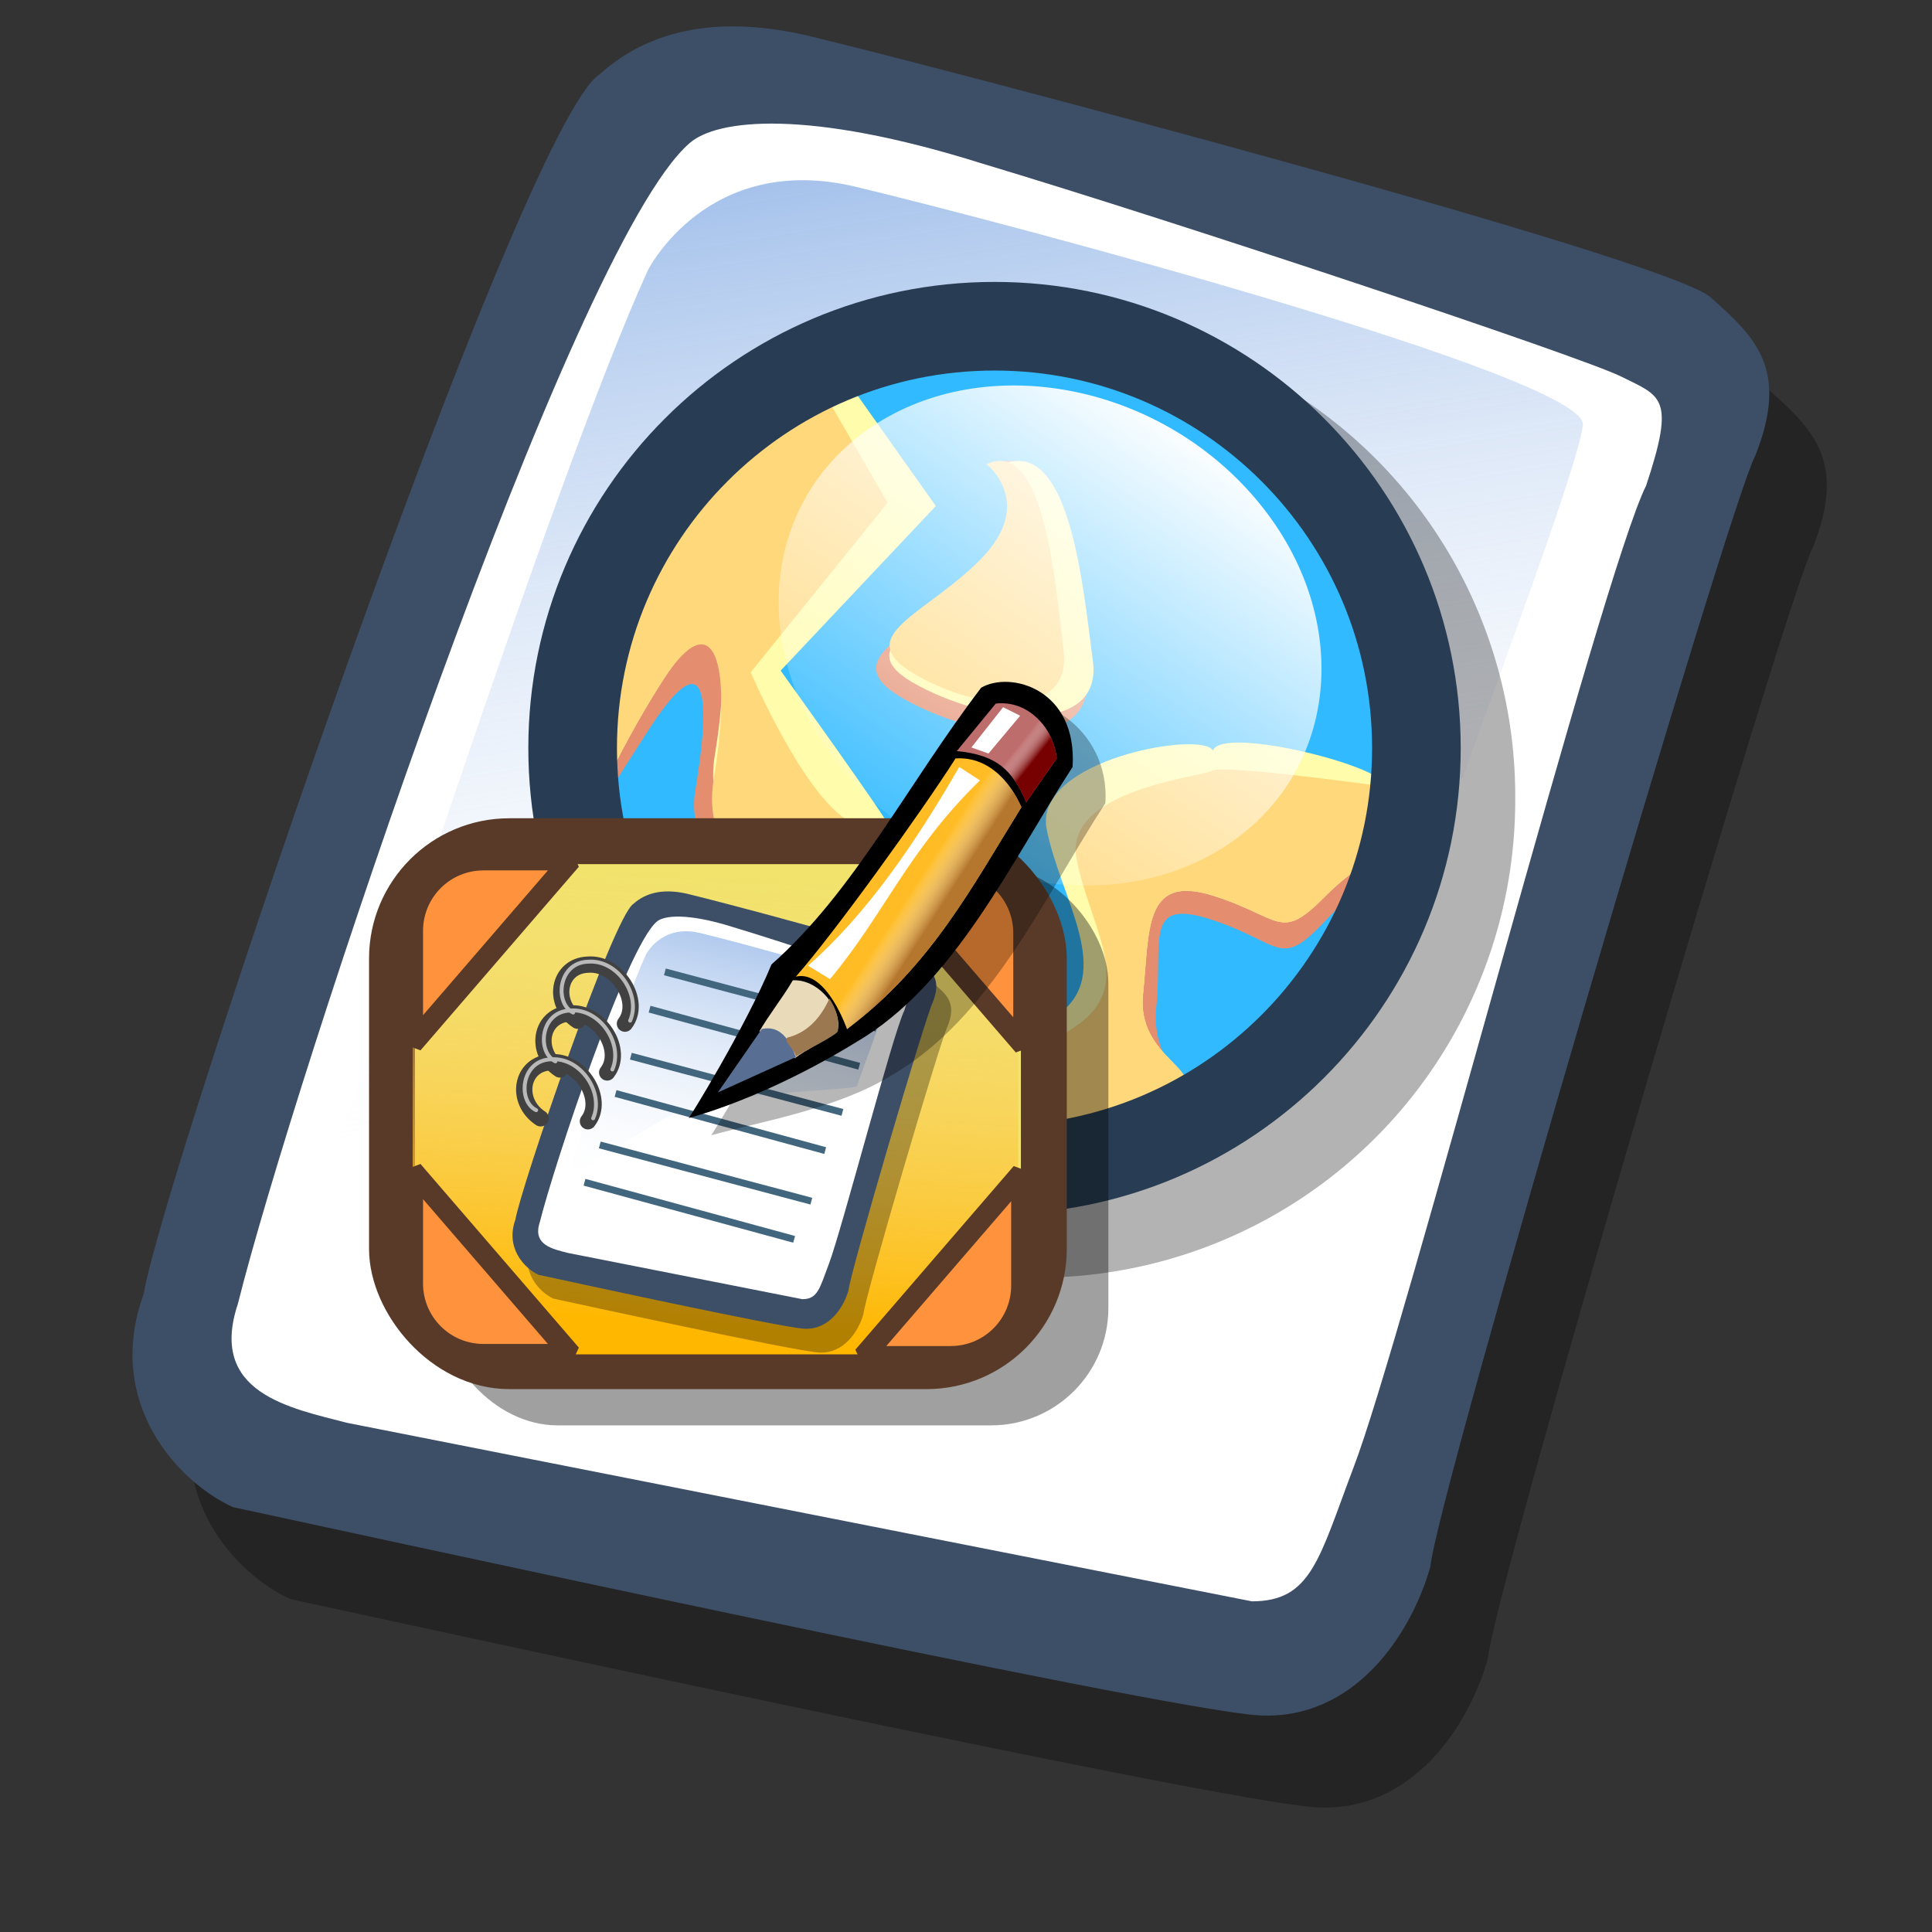 <?xml version="1.0" encoding="UTF-8" standalone="no"?>
<!-- Created with Sodipodi ("http://www.sodipodi.com/") -->
<svg
   xmlns:dc="http://purl.org/dc/elements/1.1/"
   xmlns:cc="http://creativecommons.org/ns#"
   xmlns:rdf="http://www.w3.org/1999/02/22-rdf-syntax-ns#"
   xmlns:svg="http://www.w3.org/2000/svg"
   xmlns="http://www.w3.org/2000/svg"
   xmlns:xlink="http://www.w3.org/1999/xlink"
   xmlns:sodipodi="http://sodipodi.sourceforge.net/DTD/sodipodi-0.dtd"
   xmlns:inkscape="http://www.inkscape.org/namespaces/inkscape"
   id="svg596"
   sodipodi:version="0.32"
   width="72pt"
   height="72pt"
   sodipodi:docbase="/home/zeus/.icons/gartoon/scalable/mimetypes"
   sodipodi:docname="application-x-remote-connection.svg"
   inkscape:version="0.46+devel"
   inkscape:output_extension="org.inkscape.output.svg.inkscape">
  <rect width="100%" height="100%" fill="#333333" stroke="none"/>
  <defs
     id="defs598">
    <linearGradient
       id="linearGradient612">
      <stop
         style="stop-color:#7fa8e3;stop-opacity:0.741;"
         offset="0"
         id="stop613" />
      <stop
         style="stop-color:#ffffff;stop-opacity:0;"
         offset="1"
         id="stop614" />
    </linearGradient>
    <linearGradient
       xlink:href="#linearGradient612"
       id="linearGradient636"
       x1="16.411"
       y1="10.607"
       x2="24.624"
       y2="61.667"
       gradientUnits="userSpaceOnUse"
       spreadMethod="pad" />
    <linearGradient
       id="linearGradient584">
      <stop
         style="stop-color:#ffffff;stop-opacity:0;"
         offset="0"
         id="stop585" />
      <stop
         style="stop-color:#ffffff;stop-opacity:1;"
         offset="1"
         id="stop586" />
    </linearGradient>
    <linearGradient
       x1="0"
       y1="0"
       x2="1"
       y2="0"
       id="linearGradient632"
       gradientUnits="objectBoundingBox"
       spreadMethod="pad">
      <stop
         style="stop-color:#ffb700;stop-opacity:1;"
         offset="0"
         id="stop633" />
      <stop
         style="stop-color:#ffd58f;stop-opacity:0;"
         offset="1"
         id="stop634" />
    </linearGradient>
    <linearGradient
       id="linearGradient619">
      <stop
         style="stop-color:#770000;stop-opacity:1;"
         offset="0"
         id="stop4520" />
      <stop
         style="stop-color:#ffffff;stop-opacity:0;"
         offset="1"
         id="stop621" />
    </linearGradient>
    <linearGradient
       id="linearGradient1876">
      <stop
         offset="0"
         style="stop-color:#b5772d;stop-opacity:1;"
         id="stop1878" />
      <stop
         offset="1"
         style="stop-color:#ffffff;stop-opacity:0;"
         id="stop1877" />
    </linearGradient>
    <linearGradient
       inkscape:collect="always"
       xlink:href="#linearGradient584"
       id="linearGradient4730"
       gradientUnits="userSpaceOnUse"
       gradientTransform="matrix(1.037,-1.811349e-6,3.827296e-7,0.964,2.057071e-6,1.075978e-6)"
       spreadMethod="pad"
       x1="28.252"
       y1="32.869"
       x2="68.36"
       y2="21.479" />
    <linearGradient
       inkscape:collect="always"
       xlink:href="#linearGradient632"
       id="linearGradient4732"
       gradientUnits="userSpaceOnUse"
       gradientTransform="matrix(1.035,0,0,0.842,-0.565,12.074)"
       x1="42.685"
       y1="78.189"
       x2="47.492"
       y2="14.667" />
    <linearGradient
       inkscape:collect="always"
       xlink:href="#linearGradient612"
       id="linearGradient4734"
       gradientUnits="userSpaceOnUse"
       spreadMethod="pad"
       x1="50.644"
       y1="5.368"
       x2="35.752"
       y2="68.044" />
    <linearGradient
       inkscape:collect="always"
       xlink:href="#linearGradient619"
       id="linearGradient4736"
       gradientUnits="userSpaceOnUse"
       gradientTransform="scale(1.005,0.996)"
       spreadMethod="pad"
       x1="66.332"
       y1="23.212"
       x2="63.465"
       y2="20.963" />
    <linearGradient
       inkscape:collect="always"
       xlink:href="#linearGradient1876"
       id="linearGradient4738"
       gradientUnits="userSpaceOnUse"
       gradientTransform="scale(0.913,1.096)"
       spreadMethod="pad"
       x1="56.328"
       y1="43.377"
       x2="51.655"
       y2="39.763" />
  </defs>
  <sodipodi:namedview
     id="base"
     inkscape:zoom="2.5208334"
     inkscape:cx="4.4166009"
     inkscape:cy="85.279071"
     inkscape:window-width="1023"
     inkscape:window-height="736"
     inkscape:window-x="0"
     inkscape:window-y="1"
     inkscape:current-layer="svg596"
     showgrid="false" />
  <g
     id="g898"
     transform="translate(-1.146,1.146)">
    <path
       style="fill:#000000;fill-rule:evenodd;stroke:none;stroke-opacity:1;stroke-width:1pt;stroke-linejoin:miter;stroke-linecap:butt;fill-opacity:0.301;"
       d="M 12.816 74.753 C 10.386 73.648 7.071 70.113 8.839 65.251 C 9.723 59.948 25.633 13.102 29.168 10.892 C 31.378 8.904 34.582 8.13 39.112 9.346 C 42.868 10.229 76.677 19.068 78.666 20.836 C 80.654 22.604 82.201 24.04 80.654 27.907 C 79.55 29.896 66.402 74.532 66.181 77.405 C 65.297 80.498 62.756 84.255 58.557 84.034 C 54.359 83.813 15.91 75.416 12.816 74.753 z "
       id="path794"
       sodipodi:nodetypes="ccccccccc"
       transform="matrix(1.115,0,0,1.115,1.287,-5.036)" />
    <path
       style="fill:#3d4e67;fill-rule:evenodd;stroke:none;stroke-opacity:1;stroke-width:1pt;stroke-linejoin:miter;stroke-linecap:butt;fill-opacity:1;"
       d="M 12.816 74.753 C 10.386 73.648 7.071 70.113 8.839 65.251 C 9.723 59.948 25.633 13.102 29.168 10.892 C 31.378 8.904 34.582 8.13 39.112 9.346 C 42.868 10.229 76.677 19.068 78.666 20.836 C 80.654 22.604 82.201 24.04 80.654 27.907 C 79.55 29.896 66.402 74.532 66.181 77.405 C 65.297 80.498 62.756 84.255 58.557 84.034 C 54.359 83.813 15.91 75.416 12.816 74.753 z "
       id="path895"
       sodipodi:nodetypes="ccccccccc"
       transform="matrix(1.115,0,0,1.115,-1.57,-9.607)" />
    <path
       style="fill:#ffffff;fill-rule:evenodd;stroke:none;stroke-opacity:1;stroke-width:1pt;stroke-linejoin:miter;stroke-linecap:butt;fill-opacity:1;"
       d="M 17.899 70.996 C 15.358 70.334 11.711 69.671 13.037 65.693 C 15.468 55.971 27.842 18.626 33.146 13.986 C 34.361 12.881 38.449 12.439 46.183 14.87 C 55.022 17.521 72.92 23.488 74.688 24.372 C 76.456 25.256 77.119 25.256 75.793 29.233 C 73.804 33.211 64.966 67.24 62.756 72.985 C 61.209 77.073 60.877 78.951 58.226 78.951 "
       id="path896"
       sodipodi:nodetypes="cccccccs"
       transform="matrix(1.115,0,0,1.115,-1.57,-9.607)" />
    <path
       style="fill:url(#linearGradient636);fill-rule:evenodd;stroke:none;stroke-opacity:1;stroke-width:1pt;stroke-linejoin:miter;stroke-linecap:butt;fill-opacity:1;"
       d="M 28.75 13.75 C 28.75 13.75 31.875 7.5 39.688 9.375 C 47.5 11.25 78.125 19.375 77.812 21.875 C 77.5 24.375 71.875 39.062 71.562 40.312 C 71.25 41.562 42.5 40.938 31.562 47.5 C 20.625 54.062 12.5 59.688 12.5 59.688 C 12.5 59.688 23.75 24.688 28.75 13.75 z "
       id="path636"
       transform="matrix(0.947,0,0,0.947,6.112,-0.737)" />
  </g>
  <g
     id="g4634"
     transform="matrix(0.966,0,0,0.966,0.619,5.839)">
    <g
       transform="matrix(0.583,0,0,0.583,25.482,6.948)"
       id="g3705">
      <defs
         id="defs571" />
      <sodipodi:namedview
         id="namedview3711" />
      <path
         transform="matrix(0.942,0,0,0.942,5.916,5.375)"
         sodipodi:ry="40.459522"
         sodipodi:rx="40.459526"
         sodipodi:cy="45.390781"
         sodipodi:cx="43.364311"
         d="M 83.824,45.391 A 40.46,40.46 0 1 1 2.905,45.391 40.46,40.46 0 1 1 83.824,45.391 z"
         id="path589"
         style="font-size:12px;fill:none;stroke:#000000;stroke-width:8.5;stroke-opacity:0.3"
         sodipodi:type="arc" />
      <path
         transform="matrix(0.846,0,0,0.846,6.256,5.738)"
         sodipodi:ry="40.459522"
         sodipodi:rx="40.459526"
         sodipodi:cy="45.390781"
         sodipodi:cx="43.364311"
         d="M 83.824,45.391 A 40.46,40.46 0 1 1 2.905,45.391 40.46,40.46 0 1 1 83.824,45.391 z"
         id="path573"
         style="font-size:12px;fill:#31baff;fill-rule:evenodd;stroke-width:1pt"
         sodipodi:type="arc" />
      <path
         sodipodi:nodetypes="ccccccccc"
         id="path576"
         d="m 28.507,13.428 5,8.639 -12.08,14.964 c 0,0 5.877,13.719 10.131,13.547 -2.641,0.562 -2.636,11.904 -1.316,15.425 4.135,-3.571 -15.375,-8.517 -13.715,-18.477 1.66,-9.959 0.486,-12.51 -4.079,-5.455 -4.565,7.054 -5.395,8.922 -4.98,5.602 C 7.884,44.353 6.463,19.778 28.507,13.428 z"
         style="font-size:12px;fill:#e48e6f;fill-rule:evenodd;stroke-width:1pt" />
      <path
         id="path574"
         d="m 30.708,12.401 7.054,9.959 -13.694,14.524 c 0,0 9.544,13.279 9.544,13.694 0,0.415 -3.735,10.789 -3.735,10.789 0,0 -13.279,-7.054 -11.619,-17.014 1.66,-9.959 0,-13.694 -4.565,-6.639 C 9.129,44.768 7.054,50.993 7.469,47.673 7.884,44.353 9.544,16.55 30.708,12.401 z"
         style="font-size:12px;fill:#fffcac;fill-rule:evenodd;stroke-width:1pt" />
      <path
         sodipodi:nodetypes="ccccccccc"
         id="path575"
         d="m 28.507,13.428 5,8.639 -12.08,14.964 c 0,0 5.877,13.719 10.131,13.547 -2.641,0.562 -3.881,6.094 -2.561,9.616 C 27.53,55.792 16.528,56.241 18.188,46.282 19.847,36.322 18.259,30.659 13.694,37.714 9.129,44.768 7.054,50.993 7.469,47.673 7.884,44.353 6.463,19.778 28.507,13.428 z"
         style="font-size:12px;fill:#ffd87c;fill-rule:evenodd;stroke-width:1pt" />
      <path
         id="path577"
         d="m 42.84,18.697 c 0,0 5.282,3.815 -0.587,9.39 -5.869,5.575 -14.085,7.629 -7.042,11.444 7.042,3.815 16.725,4.401 15.845,-2.347 -0.88,-6.749 -2.054,-21.127 -8.216,-18.486 z"
         style="font-size:12px;fill:#e48e6f;fill-rule:evenodd;stroke-width:1pt" />
      <path
         transform="matrix(0.968,0,0,0.939,2.198,1.125)"
         id="path578"
         d="m 42.84,18.697 c 0,0 5.282,3.815 -0.587,9.39 -5.869,5.575 -14.085,7.629 -7.042,11.444 7.042,3.815 16.725,4.401 15.845,-2.347 -0.88,-6.749 -2.054,-21.127 -8.216,-18.486 z"
         style="font-size:12px;fill:#fffbaa;fill-rule:evenodd;stroke-width:1pt" />
      <path
         transform="matrix(0.827,0,0,0.89,6.808,2.025)"
         id="path579"
         d="m 42.84,18.697 c 0,0 5.282,3.815 -0.587,9.39 -5.869,5.575 -14.085,7.629 -7.042,11.444 7.042,3.815 16.725,4.401 15.845,-2.347 -0.88,-6.749 -2.054,-21.127 -8.216,-18.486 z"
         style="font-size:12px;fill:#ffd87c;fill-rule:evenodd;stroke-width:1pt" />
      <path
         id="path580"
         d="m 77.171,47.16 c 0,0 -14.085,-2.054 -14.965,-1.467 -0.88,0.587 -13.204,1.761 -12.03,8.216 1.174,6.455 5.282,11.737 0,15.552 -5.282,3.814 -11.15,6.749 -5.869,8.509 5.282,1.76 12.617,-0.293 14.965,-2.348 2.347,-2.054 -2.641,-3.228 -2.054,-9.096 0.587,-5.869 -1.174,-9.683 4.988,-7.629 6.162,2.054 5.869,4.402 9.976,0 4.108,-4.401 7.629,-5.575 4.988,-11.737 z"
         style="font-size:12px;fill:#e48e6f;fill-rule:evenodd;stroke-width:1pt" />
      <path
         sodipodi:nodetypes="cccccccccc"
         transform="matrix(1,0,0,0.947,0,2.428)"
         id="path582"
         d="m 77.171,47.16 c 1.174,-1.55 -14.085,-5.773 -14.965,-3.327 -0.88,-1.893 -15.845,0.831 -14.671,7.286 1.174,6.455 6.162,13.597 0.88,17.411 -5.282,3.814 -9.39,7.679 -4.108,9.439 5.282,1.76 12.617,-0.293 14.965,-2.348 2.347,-2.054 -3.814,-3.228 -3.228,-9.096 0.587,-5.869 0,-11.233 6.162,-9.179 6.162,2.054 5.869,4.402 9.976,0 4.108,-4.401 7.629,-4.025 4.988,-10.187 z"
         style="font-size:12px;fill:#fffcac;fill-rule:evenodd;stroke-width:1pt" />
      <path
         sodipodi:nodetypes="cccccccccc"
         transform="matrix(1,0,0,0.947,0,2.428)"
         id="path581"
         d="m 77.171,47.16 c 0,0 -14.085,-2.054 -14.965,-1.467 -0.88,0.587 -13.204,1.761 -12.03,8.216 1.174,6.455 5.282,11.737 0,15.552 -5.282,3.814 -11.15,6.749 -5.869,8.509 5.282,1.76 12.617,-0.293 14.965,-2.348 2.347,-2.054 -3.814,-3.228 -3.228,-9.096 0.587,-5.869 0,-11.233 6.162,-9.179 6.162,2.054 5.869,4.402 9.976,0 4.108,-4.401 7.629,-4.025 4.988,-10.187 z"
         style="font-size:12px;fill:#ffd87c;fill-rule:evenodd;stroke-width:1pt" />
      <path
         id="path654"
         d="m 83.824,45.391 c 0,22.334 -18.126,40.459 -40.459,40.459 -22.334,0 -40.46,-18.126 -40.46,-40.459 0,-22.334 18.126,-40.46 40.46,-40.46 22.334,0 40.459,18.126 40.459,40.46 z"
         style="font-size:12px;fill:none;stroke:#283d53;stroke-width:8.5"
         transform="matrix(0.92,0,0,0.92,3.044,1.961)" />
      <path
         id="path588"
         d="m 72.183,30.434 c 0,9.718 -8.479,17.606 -18.926,17.606 -10.447,0 -18.926,-7.887 -18.926,-17.606 0,-9.718 8.479,-17.606 18.926,-17.606 10.447,0 18.926,7.887 18.926,17.606 z"
         style="font-size:12px;fill:url(#linearGradient4730);fill-rule:evenodd;stroke-width:1pt"
         transform="matrix(0.934,-0.665,0.918,1.029,-29.84,37.883)" />
    </g>
    <g
       transform="matrix(0.433,0,0,0.433,18.153,28.505)"
       id="g3622">
      <sodipodi:namedview
         inkscape:current-layer="svg548"
         inkscape:window-y="146"
         inkscape:window-x="186"
         inkscape:window-height="675"
         inkscape:window-width="798"
         inkscape:cy="56.354985"
         inkscape:cx="53.269613"
         inkscape:zoom="0.63020833"
         id="namedview3629" />
      <defs
         id="defs550" />
      <rect
         ry="13.939"
         rx="13.939"
         y="23.079"
         x="8.926"
         height="66.459"
         width="79.339"
         id="rect1903"
         style="fill:#000000;fill-opacity:0.372;stroke:none" />
      <rect
         rx="13.939"
         ry="13.939"
         y="20.14"
         x="3.162"
         height="62.365"
         width="77.437"
         id="rect1074"
         style="fill:#f1e36c;fill-opacity:1;stroke:#593a28;stroke-width:5.45;stroke-linecap:butt;stroke-linejoin:bevel;stroke-miterlimit:4;stroke-opacity:1" />
      <rect
         rx="13.939"
         ry="13.939"
         y="22.594"
         x="5.616"
         height="58.508"
         width="71.935"
         id="rect1696"
         style="fill:url(#linearGradient4732);fill-opacity:1;stroke:none" />
      <path
         id="path1766"
         d="m 5.602,59.301 0,13.375 c 0,4.67 3.767,8.438 8.437,8.438 l 10.375,0 z"
         style="fill:#ff933d;fill-opacity:1;stroke:#593a28;stroke-width:2.5;stroke-linecap:butt;stroke-linejoin:bevel;stroke-miterlimit:4;stroke-opacity:1" />
      <path
         id="path1767"
         d="m 77.968,59.549 0,13.375 c 0,4.67 -3.767,8.438 -8.438,8.438 l -10.375,0 z"
         style="fill:#ff933d;fill-opacity:1;stroke:#593a28;stroke-width:2.5;stroke-linecap:butt;stroke-linejoin:bevel;stroke-miterlimit:4;stroke-opacity:1" />
      <path
         id="path1768"
         d="m 78.216,44.419 0,-13.375 c 0,-4.67 -3.767,-8.438 -8.438,-8.438 l -10.375,0 z"
         style="fill:#ff933d;fill-opacity:1;stroke:#593a28;stroke-width:2.5;stroke-linecap:butt;stroke-linejoin:bevel;stroke-miterlimit:4;stroke-opacity:1" />
      <path
         id="rect1701"
         d="m 5.602,44.171 0,-13.375 c 0,-4.67 3.767,-8.438 8.437,-8.438 l 10.375,0 z"
         style="fill:#ff933d;fill-opacity:1;stroke:#593a28;stroke-width:2.5;stroke-linecap:butt;stroke-linejoin:bevel;stroke-miterlimit:4;stroke-opacity:1" />
      <g
         transform="matrix(0.619,0,0,0.619,16.776,25.293)"
         id="g1879">
        <defs
           id="defs1880" />
        <sodipodi:namedview
           id="namedview1885" />
        <path
           transform="matrix(1.115,0,0,1.115,-5.305,-3.889)"
           sodipodi:nodetypes="ccccccccc"
           id="path1886"
           d="M 12.816,74.753 C 10.386,73.648 7.071,70.113 8.839,65.251 9.723,59.948 25.633,13.102 29.168,10.892 31.378,8.904 34.582,8.13 39.112,9.346 c 3.756,0.884 37.565,9.723 39.554,11.49 1.989,1.768 3.536,3.204 1.989,7.071 -1.105,1.989 -14.253,46.625 -14.474,49.498 -0.884,3.094 -3.425,6.85 -7.623,6.629 -4.198,-0.221 -42.647,-8.618 -45.741,-9.281 z"
           style="fill:#000000;fill-opacity:0.301;fill-rule:evenodd;stroke:none" />
        <path
           transform="matrix(1.115,0,0,1.115,-8.162,-8.461)"
           sodipodi:nodetypes="ccccccccc"
           id="path1887"
           d="M 12.816,74.753 C 10.386,73.648 7.071,70.113 8.839,65.251 9.723,59.948 25.633,13.102 29.168,10.892 31.378,8.904 34.582,8.13 39.112,9.346 c 3.756,0.884 37.565,9.723 39.554,11.49 1.989,1.768 3.536,3.204 1.989,7.071 -1.105,1.989 -14.253,46.625 -14.474,49.498 -0.884,3.094 -3.425,6.85 -7.623,6.629 -4.198,-0.221 -42.647,-8.618 -45.741,-9.281 z"
           style="fill:#3d4e67;fill-opacity:1;fill-rule:evenodd;stroke:none" />
        <path
           transform="matrix(1.115,0,0,1.115,-8.162,-8.461)"
           sodipodi:nodetypes="cccccccs"
           id="path1888"
           d="M 17.899,70.996 C 15.358,70.334 11.711,69.671 13.037,65.693 15.468,55.971 27.842,18.626 33.146,13.986 c 1.215,-1.105 5.303,-1.547 13.037,0.884 8.839,2.652 26.738,8.618 28.505,9.502 1.768,0.884 2.431,0.884 1.105,4.861 -1.989,3.978 -10.828,38.007 -13.037,43.752 -1.547,4.088 -1.878,5.966 -4.53,5.966"
           style="fill:#ffffff;fill-opacity:1;fill-rule:evenodd;stroke:none" />
        <path
           transform="matrix(0.947,0,0,0.947,-0.481,0.41)"
           id="path1889"
           d="m 28.75,13.75 c 0,0 3.125,-6.25 10.938,-4.375 C 47.5,11.25 78.125,19.375 77.812,21.875 77.5,24.375 71.875,39.062 71.562,40.312 71.25,41.562 42.5,40.938 31.562,47.5 20.625,54.062 12.5,59.688 12.5,59.688 c 0,0 11.25,-35 16.25,-45.938 z"
           style="fill:url(#linearGradient4734);fill-opacity:1;fill-rule:evenodd;stroke:none" />
        <path
           transform="translate(1.136,0.852)"
           id="path1890"
           d="M 29.243,15.899 69.842,26.688"
           style="fill:none;stroke:#42667e;stroke-width:1pt;stroke-linecap:butt;stroke-linejoin:miter;stroke-opacity:1" />
        <path
           transform="matrix(1,-1.703691e-2,1.703691e-2,1,-0.705,5.077)"
           id="path1891"
           d="M 27.823,19.306 67.855,30.946"
           style="fill:none;stroke:#42667e;stroke-width:1pt;stroke-linecap:butt;stroke-linejoin:miter;stroke-opacity:1" />
        <path
           transform="translate(-5.394,17.035)"
           id="path1892"
           d="M 29.243,15.899 69.842,26.688"
           style="fill:none;stroke:#42667e;stroke-width:1pt;stroke-linecap:butt;stroke-linejoin:miter;stroke-opacity:1" />
        <path
           transform="translate(-11.356,34.069)"
           id="path1893"
           d="M 29.243,15.899 69.842,26.688"
           style="fill:none;stroke:#42667e;stroke-width:1pt;stroke-linecap:butt;stroke-linejoin:miter;stroke-opacity:1" />
        <path
           transform="matrix(1,-1.703691e-2,1.703691e-2,1,-13.197,38.295)"
           id="path1894"
           d="M 27.823,19.306 67.855,30.946"
           style="fill:none;stroke:#42667e;stroke-width:1pt;stroke-linecap:butt;stroke-linejoin:miter;stroke-opacity:1" />
        <path
           transform="matrix(1,-1.703691e-2,1.703691e-2,1,-7.235,21.26)"
           id="path1895"
           d="M 27.823,19.306 67.855,30.946"
           style="fill:none;stroke:#42667e;stroke-width:1pt;stroke-linecap:butt;stroke-linejoin:miter;stroke-opacity:1" />
        <path
           sodipodi:nodetypes="csc"
           id="path699"
           d="M 6.53,44.858 C 1.514,41.593 2.739,34.297 8.517,34.105 14.146,33.634 18.927,41.167 15.615,45.426"
           style="fill:none;stroke:#414141;stroke-width:3.125;stroke-linecap:round;stroke-linejoin:round;stroke-opacity:1" />
        <path
           transform="translate(3.691,-9.369)"
           sodipodi:nodetypes="csc"
           id="path701"
           d="M 6.53,44.858 C 1.514,41.593 2.739,34.297 8.517,34.105 14.146,33.634 18.927,41.167 15.615,45.426"
           style="fill:none;stroke:#414141;stroke-width:3.125;stroke-linecap:round;stroke-linejoin:round;stroke-opacity:1" />
        <path
           transform="translate(7.098,-18.738)"
           sodipodi:nodetypes="csc"
           id="path703"
           d="M 6.53,44.858 C 1.514,41.593 2.739,34.297 8.517,34.105 14.146,33.634 18.927,41.167 15.615,45.426"
           style="fill:none;stroke:#414141;stroke-width:3.125;stroke-linecap:round;stroke-linejoin:round;stroke-opacity:1" />
        <path
           transform="translate(7.098,-19.306)"
           sodipodi:nodetypes="csc"
           id="path704"
           d="M 5.678,43.864 C 2.082,42.161 2.739,34.297 8.517,34.105 14.146,33.634 18.785,40.457 16.609,45.426"
           style="fill:none;stroke:#b9b9b9;stroke-width:0.75;stroke-linecap:round;stroke-linejoin:round;stroke-opacity:1" />
        <path
           transform="translate(3.691,-9.937)"
           sodipodi:nodetypes="csc"
           id="path702"
           d="M 5.678,43.864 C 2.082,42.161 2.739,34.297 8.517,34.105 14.146,33.634 18.785,40.457 16.609,45.426"
           style="fill:none;stroke:#b9b9b9;stroke-width:0.75;stroke-linecap:round;stroke-linejoin:round;stroke-opacity:1" />
        <path
           transform="translate(0,-0.568)"
           sodipodi:nodetypes="csc"
           id="path700"
           d="M 5.678,43.864 C 2.082,42.161 2.739,34.297 8.517,34.105 14.146,33.634 18.785,40.457 16.609,45.426"
           style="fill:none;stroke:#b9b9b9;stroke-width:0.75;stroke-linecap:round;stroke-linejoin:round;stroke-opacity:1" />
      </g>
      <g
         transform="matrix(0.698,0,0,0.698,31.879,-4.287)"
         id="g677">
        <defs
           id="defs611" />
        <sodipodi:namedview
           id="namedview687" />
        <path
           transform="translate(3.815,2.934)"
           sodipodi:nodetypes="cccccc"
           id="path632"
           d="M 9.337,82.116 C 17.913,79.764 30.911,77.564 40.11,71.892 56.985,62.071 66.012,41.633 76.455,25.588 77.285,12.309 64.113,5.969 59.133,8.873 46.477,25.472 37.555,43.523 23.446,55.972 19.089,66.554 9.129,82.738 9.337,82.116 z"
           style="fill:#000000;fill-opacity:0.283;fill-rule:evenodd;stroke:none" />
        <path
           sodipodi:nodetypes="cccccc"
           id="path617"
           d="M 9.337,82.116 C 17.913,79.764 28.564,74.923 37.762,69.252 54.638,59.431 64.251,38.406 74.695,22.36 75.524,9.081 64.113,5.969 59.133,8.873 46.477,25.472 37.555,43.523 23.446,55.972 19.089,66.554 9.129,82.738 9.337,82.116 z"
           style="fill:#000000;fill-opacity:1;fill-rule:evenodd;stroke:none" />
        <path
           sodipodi:nodetypes="ccccc"
           id="path613"
           d="m 71.997,20.908 c -1.729,2.49 -3.458,4.98 -5.187,7.469 -2.282,-5.395 -4.98,-8.092 -11.827,-8.714 2.213,-2.697 4.426,-5.395 6.639,-8.092 5.533,-0.623 9.821,4.15 10.374,9.337 z"
           style="fill:#be6d6d;fill-opacity:1;fill-rule:evenodd;stroke:none" />
        <path
           sodipodi:nodetypes="ccccc"
           id="path614"
           d="m 54.776,20.908 c 5.395,-0.346 9.129,3.666 11.204,8.299 -8.438,13.625 -15.423,27.042 -29.67,37.762 0,0 -3.527,-10.167 -8.714,-8.922 6.432,-7.262 21.371,-28.01 27.18,-37.14 z"
           style="fill:#ffbc24;fill-opacity:1;fill-rule:evenodd;stroke:none" />
        <path
           sodipodi:nodetypes="ccccc"
           id="path615"
           d="m 27.077,58.67 c 4.668,-0.242 8.611,5.325 7.573,8.714 -2.006,1.522 -5.256,3.043 -7.262,4.565 -0.346,-2.766 -2.144,-4.91 -6.017,-4.565 1.729,-2.974 3.977,-5.74 5.706,-8.714 z"
           style="fill:#e9dbb9;fill-opacity:1;fill-rule:evenodd;stroke:none" />
        <path
           sodipodi:nodetypes="cccc"
           id="path616"
           d="m 21.786,66.969 c 3.562,-0.83 5.049,2.697 5.81,4.772 l -13.279,6.017 z"
           style="fill:#586f93;fill-opacity:1;fill-rule:evenodd;stroke:none" />
        <path
           sodipodi:nodetypes="ccccc"
           id="path618"
           d="m 71.997,20.908 c -1.729,2.49 -3.458,4.98 -5.187,7.469 -2.282,-5.395 -4.98,-8.092 -11.827,-8.714 2.213,-2.697 4.426,-5.395 6.639,-8.092 5.533,-0.623 9.821,4.15 10.374,9.337 z"
           style="fill:url(#linearGradient4736);fill-opacity:1;fill-rule:evenodd;stroke:none" />
        <path
           sodipodi:nodetypes="ccccc"
           id="path623"
           d="m 62.868,12.193 -5.395,6.847 2.905,1.037 5.395,-6.432 z"
           style="fill:#ffffff;fill-opacity:1;fill-rule:evenodd;stroke:none" />
        <path
           sodipodi:nodetypes="ccccc"
           id="path624"
           d="m 54.776,20.908 c 5.395,-0.346 9.129,3.666 11.204,8.299 -8.438,13.625 -15.423,27.042 -29.67,37.762 0,0 -3.527,-10.167 -8.714,-8.922 6.432,-7.262 21.371,-28.01 27.18,-37.14 z"
           style="fill:url(#linearGradient4738);fill-opacity:1;fill-rule:evenodd;stroke:none" />
        <path
           sodipodi:nodetypes="ccccc"
           id="path630"
           d="m 29.67,56.18 c 1.245,0.761 2.49,1.522 3.735,2.282 C 42.534,47.604 46.684,36.538 58.926,24.642 57.75,23.881 56.574,23.121 55.398,22.36 48.067,35.086 39.699,47.397 29.67,56.18 z"
           style="fill:#ffffff;fill-opacity:1;fill-rule:evenodd;stroke:none" />
        <path
           sodipodi:nodetypes="ccccc"
           id="path631"
           d="m 34.754,67.281 c 0.207,-2.179 -0.311,-3.735 -1.452,-5.498 -1.522,3.389 -3.873,5.844 -7.158,6.639 -0.726,0.622 1.245,1.971 1.452,3.216 1.867,-1.141 7.158,-3.735 7.158,-4.357 z"
           style="fill:#9c7850;fill-opacity:1;fill-rule:evenodd;stroke:none" />
      </g>
    </g>
  </g>
</svg>
